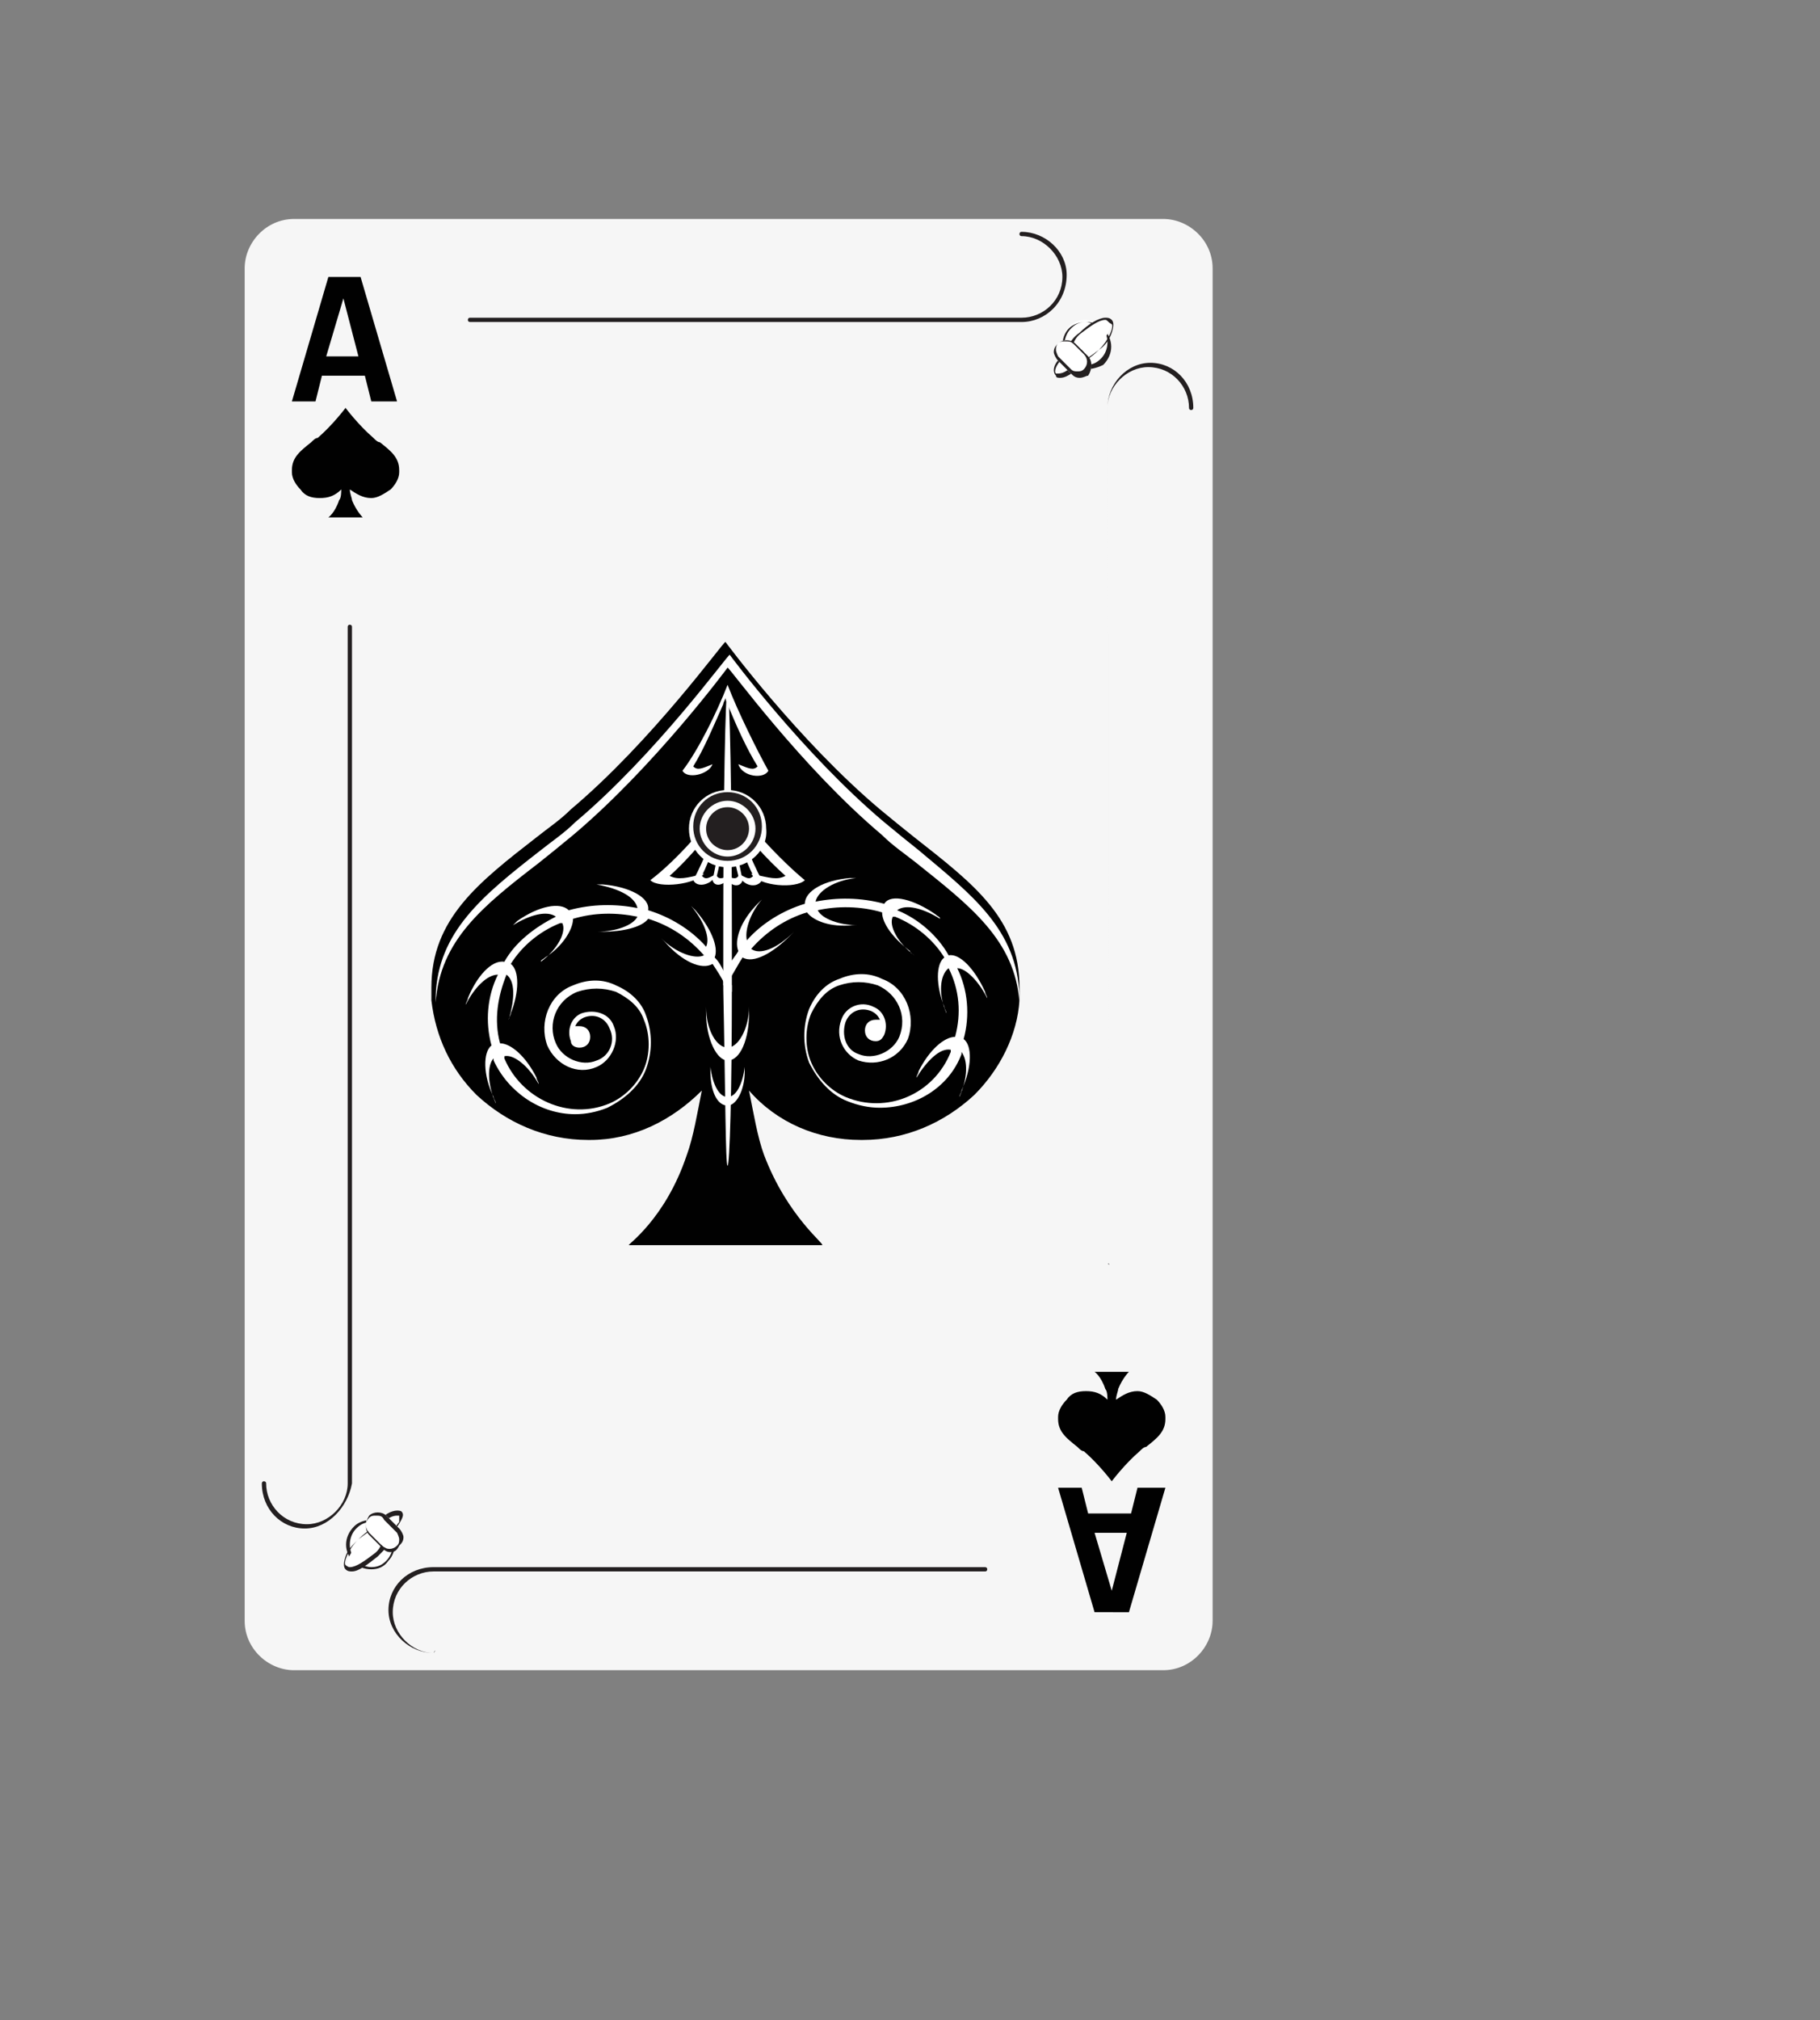 <?xml version="1.0" encoding="utf-8"?>
<!-- Generator: Adobe Illustrator 23.0.3, SVG Export Plug-In . SVG Version: 6.00 Build 0)  -->
<svg version="1.1" id="Layer_1" xmlns="http://www.w3.org/2000/svg" xmlns:xlink="http://www.w3.org/1999/xlink" x="0px" y="0px"
	 viewBox="0 0 84.8 94.1" style="enable-background:new 0 0 84.8 94.1;" xml:space="preserve">
<rect x="0" y="0" width="84.8" height="94.1" fill="#808080" stroke="none"/>
<style type="text/css">
	.st0{fill:#F6F6F6;}
	.st1{fill:#BE202E;}
	.st2{fill:#FFFFFF;}
	.st3{fill:#010101;}
	.st4{fill:#231F20;}
	.st5{opacity:0.3;}
</style>
<g>
	<path class="st0" d="M54.2,10.2c1.2,0,2.3,1,2.3,2.3v63c0,1.2-1,2.3-2.3,2.3H13.7c-1.2,0-2.3-1-2.3-2.3v-63c0-1.2,1-2.3,2.3-2.3
		H54.2z"/>
	<path class="st3" d="M47.5,46c0,0.1,0,0.2,0,0.3v0c0,0.1,0,0.2,0,0.3v0c-0.1,1.6-0.9,3.2-2.1,4.4c-1.4,1.3-3.2,2.1-5.2,2.1h-0.1
		c-2,0-3.9-0.8-5.2-2.3c0.2,1,0.4,2.2,0.7,3c1.1,2.9,2.9,4.2,2.7,4.2h-9c-0.1,0,1.7-1.2,2.7-4.2c0.3-0.8,0.5-2,0.7-3
		c-1.4,1.4-3.2,2.3-5.2,2.3h-0.1c-2,0-3.8-0.8-5.2-2.1c-1.2-1.2-1.9-2.7-2.1-4.4v0l0,0l0-0.3l0,0v0c0-0.1,0-0.2,0-0.3
		c0-3.2,2.2-4.9,4.9-7c0.5-0.4,1.1-0.8,1.6-1.3c3.8-3.2,7.1-7.8,7.2-7.8c0,0,3.4,4.6,7.2,7.8c0.6,0.5,1.1,0.9,1.6,1.3
		C45.4,41.2,47.5,42.8,47.5,46z"/>
	<g>
		<g>
			<path class="st2" d="M47.5,46.4L47.5,46.4c0,0.1,0,0.2,0,0.3c-0.2-2.9-2.3-4.5-4.8-6.5c-0.5-0.4-1.1-0.8-1.6-1.3
				c-3.8-3.2-7.1-7.8-7.2-7.8c0,0-3.4,4.6-7.2,7.8c-0.6,0.5-1.1,0.9-1.6,1.3c-2.6,2-4.6,3.6-4.8,6.5l0,0l0-0.3l0,0v0
				c0.1-3,2.2-4.7,4.9-6.8c0.5-0.4,1.1-0.8,1.6-1.3c3.8-3.2,7.1-7.8,7.2-7.8c0,0,3.4,4.6,7.2,7.8c0.6,0.5,1.1,0.9,1.6,1.3
				C45.3,41.7,47.4,43.3,47.5,46.4z"/>
		</g>
	</g>
	<g>
		<g>
			<g>
				<path class="st2" d="M34.1,43.2c0,0.7,0,1.3,0,2c0,0.2,0,0.4,0,0.6v0.3c0,4.7-0.1,8.2-0.2,8.2c-0.1,0-0.1-3.5-0.2-8.2v-0.3
					c0-0.2,0-0.4,0-0.6c0-0.6,0-1.3,0-2c0-6.1,0.1-11.1,0.2-11.1C34,32.1,34.1,37.1,34.1,43.2z"/>
			</g>
			<g>
				<path class="st2" d="M33.9,31.9c-0.5,1.3-1.4,3.1-2.1,4c0.2,0.4,1.2,0.2,1.4-0.3c-0.5,0.2-0.7,0.3-0.9,0.1c0.5-0.8,1-2,1.4-2.9
					c0-0.1,0.1-0.2,0.1-0.3c0,0.1,0.1,0.3,0.1,0.3c0.4,1,0.9,2.1,1.4,2.9c-0.2,0.2-0.4,0.1-0.9-0.1c0.2,0.6,1.2,0.7,1.4,0.3
					C35.3,35,34.4,33.2,33.9,31.9z"/>
			</g>
		</g>
		<g>
			<g>
				<g>
					<path class="st2" d="M33.9,37c-0.4,1.3-1.1,3.1-1.6,4c0.2,0.4,0.9,0.2,1.1-0.3c-0.4,0.2-0.5,0.3-0.7,0.1c0.4-0.8,0.8-2,1.1-2.9
						c0-0.1,0.1-0.2,0.1-0.3c0,0.1,0.1,0.3,0.1,0.3c0.3,1,0.7,2.1,1.1,2.9c-0.2,0.2-0.3,0.1-0.7-0.1c0.2,0.6,0.9,0.7,1.1,0.3
						C35,40.1,34.3,38.3,33.9,37z"/>
				</g>
				<g>
					<path class="st2" d="M33.9,37c-0.2,1.3-0.5,3.1-0.7,4c0.1,0.4,0.7,0.2,0.8-0.3c-0.2,0.2-0.5,0.3-0.6,0.1c0.2-0.8,0.4-2,0.5-2.9
						c0-0.1,0-0.2,0-0.3c0,0.1,0,0.3,0,0.3c0.1,1,0.3,2.1,0.5,2.9c-0.1,0.2-0.4,0.1-0.6-0.1c0.1,0.6,0.7,0.7,0.8,0.3
						C34.4,40.1,34.1,38.3,33.9,37z"/>
				</g>
				<g>
					<path class="st2" d="M33.9,37c-0.8,1.3-2.4,3.1-3.6,4c0.4,0.4,2.1,0.2,2.5-0.3c-0.8,0.2-1.2,0.3-1.6,0.1c0.9-0.8,1.9-2,2.5-2.9
						c0.1-0.1,0.1-0.2,0.2-0.3c0.1,0.1,0.2,0.3,0.2,0.3c0.6,1,1.6,2.1,2.5,2.9c-0.4,0.2-0.7,0.1-1.6-0.1c0.4,0.6,2.1,0.7,2.5,0.3
						C36.4,40.1,34.7,38.3,33.9,37z"/>
				</g>
			</g>
			<g>
				<g>
					<path class="st2" d="M33.9,40.4c-1,0-1.8-0.8-1.8-1.8c0-1,0.8-1.8,1.8-1.8c1,0,1.8,0.8,1.8,1.8C35.8,39.6,34.9,40.4,33.9,40.4z
						"/>
				</g>
				<g>
					<path class="st4" d="M33.9,40.1c-0.9,0-1.6-0.7-1.6-1.6c0-0.9,0.7-1.6,1.6-1.6c0.9,0,1.6,0.7,1.6,1.6
						C35.5,39.4,34.8,40.1,33.9,40.1z"/>
				</g>
				<g>
					<path class="st2" d="M35.2,38.6c0,0.7-0.6,1.3-1.3,1.3c-0.7,0-1.3-0.6-1.3-1.3c0-0.7,0.6-1.3,1.3-1.3
						C34.6,37.3,35.2,37.9,35.2,38.6z"/>
				</g>
				<g>
					<path class="st4" d="M33.9,39.6c-0.5,0-1-0.4-1-1c0-0.5,0.4-1,1-1c0.5,0,1,0.4,1,1C34.9,39.1,34.5,39.6,33.9,39.6z"/>
				</g>
			</g>
		</g>
		<g>
			<g>
				<g>
					<path class="st2" d="M33.9,48.8c-0.5,0-1-0.8-1-1.9c0,0.1,0,0.2,0,0.3c0,1.2,0.5,2.2,1,2.2c0.6,0,1-1,1-2.2c0-0.1,0-0.2,0-0.3
						C34.9,47.9,34.4,48.8,33.9,48.8z"/>
				</g>
				<g>
					<path class="st2" d="M33.9,51.1c-0.4,0-0.7-0.6-0.8-1.4c0,0.1,0,0.1,0,0.2c0,0.9,0.3,1.6,0.8,1.6c0.4,0,0.8-0.7,0.8-1.6
						c0-0.1,0-0.1,0-0.2C34.6,50.5,34.3,51.1,33.9,51.1z"/>
				</g>
			</g>
			<g>
				<g>
					<path class="st2" d="M34.1,45.9v0.3c0,0,0,0,0,0c-0.1,0-0.2,0-0.2-0.1c0-0.1-0.1-0.2-0.1-0.2c-0.2-0.4-0.4-0.7-0.6-1
						c-0.5,0.3-1.4-0.1-2.2-1c-0.1-0.1-0.1-0.1-0.2-0.2c0.7,0.7,1.6,1,2,0.8c-0.7-0.8-1.6-1.4-2.6-1.7c-0.3,0.4-1.2,0.6-2.1,0.6
						c-0.1,0-0.2,0-0.3,0c0.9,0,1.7-0.3,1.9-0.7c-1-0.2-2-0.2-3,0.1c0,0.5-0.5,1.3-1.3,1.8c-0.1,0.1-0.2,0.1-0.2,0.2
						c0.8-0.6,1.2-1.4,1-1.8c0,0,0,0-0.1,0c-1,0.4-1.8,1.1-2.3,1.9c0.4,0.3,0.4,1.3,0,2.3c0,0.1-0.1,0.2-0.1,0.3
						c0.3-1,0.3-1.8-0.1-2.1c-0.4,1-0.6,2.1-0.3,3.2c0.5,0,1.2,0.6,1.7,1.6c0,0.1,0.1,0.2,0.1,0.3c-0.5-0.9-1.2-1.4-1.6-1.3
						c0,0,0,0.1,0,0.1c0.8,1.9,3,2.9,4.9,2.1c0.7-0.3,1.3-0.9,1.6-1.6c0.3-0.7,0.3-1.6,0-2.3c-0.2-0.6-0.7-1-1.3-1.3
						c-0.6-0.2-1.2-0.2-1.8,0c-1,0.4-1.4,1.5-1,2.4c0.3,0.7,1.2,1.1,1.9,0.8c0.6-0.2,0.9-0.9,0.6-1.5c-0.2-0.5-0.7-0.7-1.2-0.5
						c-0.2,0.1-0.3,0.2-0.4,0.4c0.1,0,0.1,0,0.2,0c0.3,0,0.5,0.2,0.5,0.5c0,0.3-0.2,0.5-0.5,0.5c-0.2,0-0.4-0.1-0.4-0.3c0,0,0,0,0,0
						c-0.2-0.5,0-1.1,0.5-1.3c0.6-0.2,1.3,0,1.5,0.6c0.3,0.7-0.1,1.6-0.8,1.9c-0.9,0.4-1.9-0.1-2.3-1c-0.4-1.1,0.1-2.4,1.2-2.8
						c0.7-0.3,1.4-0.3,2,0c0.7,0.3,1.2,0.8,1.4,1.4c0.3,0.8,0.3,1.7,0,2.5c-0.3,0.8-1,1.4-1.8,1.8c-0.5,0.2-1,0.3-1.5,0.3
						c-1.6,0-3.1-1-3.8-2.5c0,0,0,0,0-0.1c-0.3,0.3-0.3,1.2,0.1,2.1c0-0.1-0.1-0.2-0.1-0.3c-0.5-1-0.5-2.1-0.1-2.4
						c-0.3-1.1-0.2-2.3,0.3-3.3c-0.5,0-1.1,0.6-1.5,1.4c0-0.1,0.1-0.2,0.1-0.3c0.4-1,1.1-1.8,1.7-1.7c0.5-0.9,1.4-1.6,2.4-2.1
						c-0.4-0.3-1.2-0.1-2,0.4c0.1-0.1,0.1-0.1,0.2-0.2c1-0.7,2-0.9,2.4-0.5c0,0,0,0,0,0c1.1-0.3,2.2-0.3,3.2-0.1
						c-0.1-0.5-0.8-0.9-1.9-1.1c0.1,0,0.2,0,0.3,0c1.2,0.1,2.2,0.6,2.1,1.2c0,0,0,0,0,0c1,0.3,2,0.9,2.7,1.7
						c0.2-0.4-0.1-1.2-0.7-1.9c0.1,0.1,0.1,0.1,0.2,0.2c0.7,0.8,1.1,1.7,0.9,2.2c0.2,0.2,0.3,0.4,0.4,0.6
						C33.9,45.4,34,45.7,34.1,45.9z"/>
				</g>
				<g>
					<path class="st2" d="M44.6,45.1c0.5,1,0.6,2.2,0.3,3.3c0.4,0.3,0.4,1.3-0.1,2.4c0,0.1-0.1,0.2-0.1,0.3c0.4-0.9,0.4-1.7,0.1-2.1
						c0,0,0,0,0,0.1c-0.6,1.6-2.2,2.5-3.8,2.5c-0.5,0-1-0.1-1.5-0.3c-0.8-0.3-1.4-1-1.8-1.8c-0.3-0.8-0.3-1.7,0-2.5
						c0.3-0.7,0.8-1.2,1.4-1.4c0.7-0.3,1.4-0.3,2,0c1.1,0.4,1.6,1.7,1.2,2.8c-0.4,0.9-1.4,1.3-2.3,1c-0.7-0.3-1.1-1.1-0.8-1.9
						c0.2-0.6,0.9-0.9,1.5-0.6c0.5,0.2,0.7,0.8,0.5,1.3c0,0,0,0,0,0c-0.1,0.2-0.2,0.3-0.4,0.3c-0.3,0-0.5-0.2-0.5-0.5
						c0-0.3,0.2-0.5,0.5-0.5c0.1,0,0.1,0,0.2,0c-0.1-0.2-0.2-0.3-0.4-0.4c-0.5-0.2-1,0-1.2,0.5c-0.2,0.6,0,1.3,0.6,1.5
						c0.7,0.3,1.6-0.1,1.9-0.8c0.4-1-0.1-2-1-2.4c-0.6-0.2-1.2-0.2-1.8,0c-0.6,0.2-1,0.7-1.3,1.3c-0.3,0.7-0.3,1.6,0,2.3
						c0.3,0.7,0.9,1.3,1.6,1.6c1.9,0.8,4.1-0.1,4.9-2.1c0,0,0-0.1,0-0.1c-0.5-0.1-1.1,0.5-1.6,1.3c0-0.1,0.1-0.2,0.1-0.3
						c0.5-1,1.2-1.6,1.7-1.6c0.3-1.1,0.2-2.2-0.3-3.2c-0.4,0.3-0.5,1.2-0.1,2.1c0-0.1-0.1-0.2-0.1-0.3c-0.4-1-0.4-2,0-2.3
						c-0.5-0.8-1.3-1.5-2.3-1.9c0,0,0,0-0.1,0c-0.2,0.4,0.2,1.2,1,1.8c-0.1-0.1-0.2-0.1-0.2-0.2c-0.8-0.6-1.3-1.3-1.3-1.8
						c-1-0.3-2.1-0.3-3-0.1c0.2,0.4,1,0.7,1.9,0.7c-0.1,0-0.2,0-0.3,0c-1,0.1-1.8-0.2-2.1-0.6c-1,0.3-1.9,0.9-2.6,1.7
						c0.4,0.3,1.2,0,2-0.8c-0.1,0.1-0.1,0.1-0.2,0.2c-0.8,0.8-1.7,1.3-2.2,1c-0.2,0.3-0.4,0.7-0.6,1c0,0.1-0.1,0.2-0.1,0.2
						c0,0.1-0.1,0.1-0.2,0.1c0,0,0,0,0,0v-0.3c0.1-0.2,0.2-0.5,0.3-0.7c0.1-0.2,0.3-0.4,0.4-0.6c-0.2-0.5,0.1-1.4,0.9-2.2
						c0.1-0.1,0.1-0.1,0.2-0.2c-0.6,0.7-0.8,1.5-0.7,1.9c0.7-0.8,1.7-1.4,2.7-1.7c0,0,0,0,0,0c0-0.6,0.9-1.1,2.1-1.2
						c0.1,0,0.2,0,0.3,0c-1,0.1-1.8,0.6-1.9,1.1c1-0.2,2.1-0.2,3.2,0.1c0,0,0,0,0,0c0.3-0.5,1.4-0.2,2.4,0.5
						c0.1,0.1,0.2,0.1,0.2,0.2c-0.8-0.5-1.6-0.7-2-0.4c1,0.4,1.9,1.2,2.4,2.1c0.5-0.1,1.2,0.6,1.7,1.7c0,0.1,0.1,0.2,0.1,0.3
						C45.6,45.7,45,45.1,44.6,45.1z"/>
				</g>
			</g>
		</g>
	</g>
	<g>
		<g>
			<g>
				<g>
					<path class="st2" d="M16.5,71.2c0.4-0.4,1.1-0.4,1.6,0c0.4,0.4,0.4,1.1,0,1.6c-0.4,0.4-1.1,0.4-1.6,0
						C16.1,72.3,16.1,71.6,16.5,71.2z"/>
					<path class="st4" d="M17.3,73.1c-0.3,0-0.6-0.1-0.8-0.3c-0.5-0.5-0.5-1.2,0-1.7c0.2-0.2,0.5-0.3,0.8-0.3c0.3,0,0.6,0.1,0.8,0.3
						c0.2,0.2,0.3,0.5,0.3,0.8c0,0.3-0.1,0.6-0.3,0.8C17.9,73,17.6,73.1,17.3,73.1z M17.3,70.9c-0.3,0-0.5,0.1-0.7,0.3
						c-0.4,0.4-0.4,1.1,0,1.5c0.2,0.2,0.5,0.3,0.7,0.3c0.3,0,0.5-0.1,0.7-0.3c0.2-0.2,0.3-0.5,0.3-0.7c0-0.3-0.1-0.5-0.3-0.7
						C17.8,71,17.5,70.9,17.3,70.9z"/>
				</g>
				<g>
					<g>
						<g>
							<path class="st2" d="M17.5,72.5c0.5-0.5,0.8-1.1,0.6-1.3c-0.2-0.2-0.8,0-1.3,0.6c-0.5,0.5-0.8,1.1-0.6,1.3
								C16.4,73.3,17,73,17.5,72.5z"/>
							<path class="st4" d="M16.4,73.2L16.4,73.2c-0.1,0-0.2,0-0.3-0.1c-0.1-0.1-0.1-0.3,0-0.6c0.1-0.3,0.3-0.5,0.6-0.8
								c0.4-0.4,0.9-0.7,1.2-0.7c0.1,0,0.2,0,0.3,0.1c0.1,0.1,0.1,0.3,0,0.6c-0.1,0.3-0.3,0.5-0.6,0.8
								C17.1,72.9,16.7,73.2,16.4,73.2z M17.8,71.1c-0.3,0-0.7,0.3-1.1,0.6c-0.5,0.5-0.7,1.1-0.6,1.2c0,0,0.1,0.1,0.2,0.1
								c0.3,0,0.7-0.3,1.1-0.6c0.3-0.2,0.4-0.5,0.5-0.8c0.1-0.2,0.1-0.4,0-0.5C18,71.2,17.9,71.1,17.8,71.1z"/>
						</g>
					</g>
					<g>
						<path class="st2" d="M18.4,71.3c0.3-0.3,0.4-0.6,0.3-0.8c-0.1-0.1-0.5,0-0.8,0.3c-0.3,0.3-0.4,0.6-0.3,0.8
							C17.8,71.7,18.1,71.6,18.4,71.3z"/>
						<path class="st4" d="M17.8,71.7L17.8,71.7c-0.1,0-0.2,0-0.2-0.1c-0.1-0.1-0.1-0.2-0.1-0.4c0.1-0.2,0.2-0.3,0.3-0.5
							c0.3-0.3,0.7-0.4,0.9-0.3c0.1,0.1,0.1,0.2,0,0.4c-0.1,0.2-0.2,0.3-0.3,0.5C18.2,71.6,18,71.7,17.8,71.7z M18.5,70.6
							c-0.2,0-0.4,0.1-0.6,0.3c-0.1,0.1-0.2,0.3-0.3,0.4c0,0.1,0,0.2,0,0.3c0,0,0.1,0,0.1,0c0.2,0,0.4-0.1,0.6-0.3
							c0.1-0.1,0.2-0.3,0.3-0.4c0-0.1,0-0.2,0-0.3C18.6,70.6,18.5,70.6,18.5,70.6z"/>
					</g>
					<g>
						<g>
							<path class="st2" d="M18.6,72c0.2-0.2,0.2-0.5,0-0.8l-0.6-0.6c-0.2-0.2-0.6-0.2-0.8,0c-0.2,0.2-0.2,0.5,0,0.8l0.6,0.6
								C18,72.2,18.4,72.2,18.6,72z"/>
						</g>
						<g>
							<path class="st4" d="M18.2,72.3L18.2,72.3c-0.2,0-0.3-0.1-0.4-0.2l-0.6-0.6c-0.2-0.2-0.2-0.6,0-0.9c0.2-0.2,0.6-0.2,0.8,0
								l0.6,0.6c0.1,0.1,0.2,0.3,0.2,0.4c0,0.2-0.1,0.3-0.2,0.4C18.5,72.2,18.4,72.3,18.2,72.3z M17.5,70.6c-0.1,0-0.2,0-0.3,0.1
								c-0.2,0.2-0.2,0.5,0,0.7l0.6,0.6c0.2,0.2,0.5,0.2,0.7,0c0.1-0.1,0.1-0.2,0.1-0.3c0-0.1-0.1-0.3-0.1-0.3l-0.6-0.6
								C17.8,70.6,17.7,70.6,17.5,70.6z"/>
						</g>
					</g>
				</g>
			</g>
			<g>
				<g>
					<path class="st4" d="M14.2,71.2c-1.1,0-2-0.9-2-2.1c0,0,0-0.1,0.1-0.1c0,0,0.1,0,0.1,0.1c0,1,0.8,1.9,1.9,1.9
						c1,0,1.9-0.9,1.9-1.9V29.2c0,0,0-0.1,0.1-0.1c0,0,0.1,0,0.1,0.1v39.9C16.2,70.2,15.3,71.2,14.2,71.2z"/>
				</g>
			</g>
			<g>
				<g>
					<path class="st4" d="M20.2,77c-1.1,0-2.1-0.9-2.1-2c0-1.1,0.9-2,2.1-2h25.7c0,0,0.1,0,0.1,0.1c0,0,0,0.1-0.1,0.1H20.2
						c-1,0-1.9,0.8-1.9,1.9c0,1,0.9,1.9,1.9,1.9C20.3,76.8,20.3,76.9,20.2,77C20.3,77,20.3,77,20.2,77z"/>
				</g>
			</g>
		</g>
		<g>
			<g>
				<g>
					<path class="st2" d="M51.4,16.8c-0.4,0.4-1.1,0.4-1.6,0c-0.4-0.4-0.4-1.1,0-1.6c0.4-0.4,1.1-0.4,1.6,0
						C51.8,15.7,51.8,16.4,51.4,16.8z"/>
					<path class="st4" d="M50.6,17.2c-0.3,0-0.6-0.1-0.8-0.3c-0.2-0.2-0.3-0.5-0.3-0.8c0-0.3,0.1-0.6,0.3-0.8
						c0.2-0.2,0.5-0.3,0.8-0.3c0.3,0,0.6,0.1,0.8,0.3c0.5,0.5,0.5,1.2,0,1.7C51.2,17.1,50.9,17.2,50.6,17.2z M50.6,15
						c-0.3,0-0.5,0.1-0.7,0.3c-0.2,0.2-0.3,0.5-0.3,0.7c0,0.3,0.1,0.5,0.3,0.7c0.2,0.2,0.5,0.3,0.7,0.3c0.3,0,0.5-0.1,0.7-0.3
						c0.4-0.4,0.4-1.1,0-1.5C51.1,15.2,50.8,15,50.6,15z"/>
				</g>
				<g>
					<g>
						<g>
							<path class="st2" d="M50.4,15.5c-0.5,0.5-0.8,1.1-0.6,1.3c0.2,0.2,0.8,0,1.3-0.6c0.5-0.5,0.8-1.1,0.6-1.3
								C51.5,14.7,50.9,15,50.4,15.5z"/>
							<path class="st4" d="M50,17L50,17c-0.1,0-0.2,0-0.3-0.1c-0.1-0.1-0.1-0.3,0-0.6c0.1-0.3,0.3-0.6,0.6-0.8
								c0.4-0.4,0.9-0.7,1.2-0.7c0.1,0,0.2,0,0.3,0.1c0.1,0.1,0.1,0.3,0,0.6c-0.1,0.3-0.3,0.6-0.6,0.8C50.8,16.7,50.3,17,50,17z
								 M51.5,14.9c-0.3,0-0.7,0.3-1.1,0.6c-0.3,0.2-0.4,0.5-0.5,0.8c-0.1,0.2-0.1,0.4,0,0.5c0,0,0.1,0.1,0.2,0.1
								c0.3,0,0.7-0.3,1.1-0.6c0.5-0.5,0.7-1.1,0.6-1.2C51.6,15,51.6,14.9,51.5,14.9z"/>
						</g>
					</g>
					<g>
						<path class="st2" d="M49.4,16.7c-0.3,0.3-0.4,0.6-0.3,0.8c0.1,0.1,0.5,0,0.8-0.3c0.3-0.3,0.4-0.6,0.3-0.8
							C50.1,16.3,49.7,16.4,49.4,16.7z"/>
						<path class="st4" d="M49.4,17.6L49.4,17.6c-0.1,0-0.2,0-0.2-0.1c-0.2-0.2-0.1-0.6,0.3-0.9c0.3-0.3,0.7-0.4,0.9-0.3
							c0.1,0.1,0.1,0.1,0.1,0.2c0,0.2-0.1,0.4-0.3,0.7C49.8,17.5,49.6,17.6,49.4,17.6z M50.1,16.4c-0.2,0-0.4,0.1-0.6,0.3
							c-0.3,0.3-0.4,0.6-0.3,0.7c0,0,0.1,0,0.1,0c0.2,0,0.4-0.1,0.6-0.3c0.2-0.2,0.3-0.4,0.3-0.6c0-0.1,0-0.1,0-0.1
							C50.1,16.4,50.1,16.4,50.1,16.4z"/>
					</g>
					<g>
						<g>
							<path class="st2" d="M49.3,16c-0.2,0.2-0.2,0.5,0,0.8l0.6,0.6c0.2,0.2,0.6,0.2,0.8,0c0.2-0.2,0.2-0.5,0-0.8L50,16
								C49.8,15.8,49.5,15.8,49.3,16z"/>
						</g>
						<g>
							<path class="st4" d="M50.3,17.6L50.3,17.6c-0.2,0-0.3-0.1-0.4-0.2l-0.6-0.6c-0.1-0.1-0.2-0.3-0.2-0.4c0-0.2,0.1-0.3,0.2-0.4
								c0.2-0.2,0.6-0.2,0.8,0l0.6,0.6c0.2,0.2,0.2,0.6,0,0.9C50.6,17.5,50.5,17.6,50.3,17.6z M49.6,15.9c-0.1,0-0.2,0-0.3,0.1
								c-0.1,0.1-0.1,0.2-0.1,0.3c0,0.1,0.1,0.3,0.1,0.3l0.6,0.6c0.1,0.1,0.2,0.1,0.3,0.1l0,0c0.1,0,0.2,0,0.3-0.1
								c0.2-0.2,0.2-0.5,0-0.7L50,16C49.9,15.9,49.8,15.9,49.6,15.9z"/>
						</g>
					</g>
				</g>
			</g>
			<path class="st4" d="M51.7,58.9C51.6,58.9,51.6,58.8,51.7,58.9l-0.1-39.9c0-1.1,0.9-2.1,2-2.1c1.1,0,2,0.9,2,2.1
				c0,0,0,0.1-0.1,0.1c0,0-0.1,0-0.1-0.1c0-1-0.8-1.9-1.9-1.9c-1,0-1.9,0.9-1.9,1.9L51.7,58.9C51.8,58.8,51.7,58.9,51.7,58.9z"/>
			<path class="st4" d="M47.6,15H21.9c0,0-0.1,0-0.1-0.1c0,0,0-0.1,0.1-0.1h25.7c1,0,1.9-0.8,1.9-1.9c0-1-0.9-1.9-1.9-1.9
				c0,0-0.1,0-0.1-0.1c0,0,0-0.1,0.1-0.1c1.1,0,2.1,0.9,2.1,2C49.7,14.1,48.7,15,47.6,15z"/>
		</g>
		<g>
			<path class="st3" d="M18.6,21.9C18.6,22,18.6,22,18.6,21.9L18.6,21.9c0,0.1,0,0.1,0,0.1v0c0,0.3-0.2,0.6-0.4,0.8
				c-0.3,0.2-0.6,0.4-0.9,0.4h0c-0.4,0-0.7-0.2-1-0.4c0,0.2,0.1,0.4,0.1,0.5c0.2,0.5,0.5,0.8,0.5,0.8h-1.6c0,0,0.3-0.2,0.5-0.8
				c0.1-0.1,0.1-0.4,0.1-0.5c-0.3,0.3-0.6,0.4-1,0.4h0c-0.4,0-0.7-0.1-0.9-0.4c-0.2-0.2-0.4-0.5-0.4-0.8v0l0,0l0,0v0v0
				c0,0,0,0,0-0.1c0-0.6,0.4-0.9,0.9-1.3c0.1-0.1,0.2-0.2,0.3-0.2c0.7-0.6,1.3-1.4,1.3-1.4c0,0,0.6,0.8,1.3,1.4
				c0.1,0.1,0.2,0.2,0.3,0.2C18.2,21,18.6,21.3,18.6,21.9z"/>
			<path class="st3" d="M17.3,18.7L17,17.5h-2l-0.3,1.2h-1.1l1.7-5.8h1.5l1.7,5.8H17.3z M16,13.9l-0.8,2.7h1.5L16,13.9z"/>
		</g>
		<g>
			<path class="st3" d="M54.3,66.1C54.3,66.1,54.3,66,54.3,66.1L54.3,66.1c0-0.1,0-0.1,0-0.1v0c0-0.3-0.2-0.6-0.4-0.8
				c-0.3-0.2-0.6-0.4-0.9-0.4h0c-0.4,0-0.7,0.2-1,0.4c0-0.2,0.1-0.4,0.1-0.5c0.2-0.5,0.5-0.8,0.5-0.8H51c0,0,0.3,0.2,0.5,0.8
				c0.1,0.1,0.1,0.4,0.1,0.5c-0.3-0.3-0.6-0.4-1-0.4h0c-0.4,0-0.7,0.1-0.9,0.4c-0.2,0.2-0.4,0.5-0.4,0.8v0v0l0,0l0,0v0
				c0,0,0,0,0,0.1c0,0.6,0.4,0.9,0.9,1.3c0.1,0.1,0.2,0.2,0.3,0.2c0.7,0.6,1.3,1.4,1.3,1.4c0,0,0.6-0.8,1.3-1.4
				c0.1-0.1,0.2-0.2,0.3-0.2C53.9,67,54.3,66.7,54.3,66.1z"/>
			<path class="st3" d="M54.3,69.3l-1.7,5.8H51l-1.7-5.8h1.1l0.3,1.2h2l0.3-1.2H54.3z M52.5,71.4H51l0.8,2.7L52.5,71.4z"/>
		</g>
	</g>
</g>
</svg>

